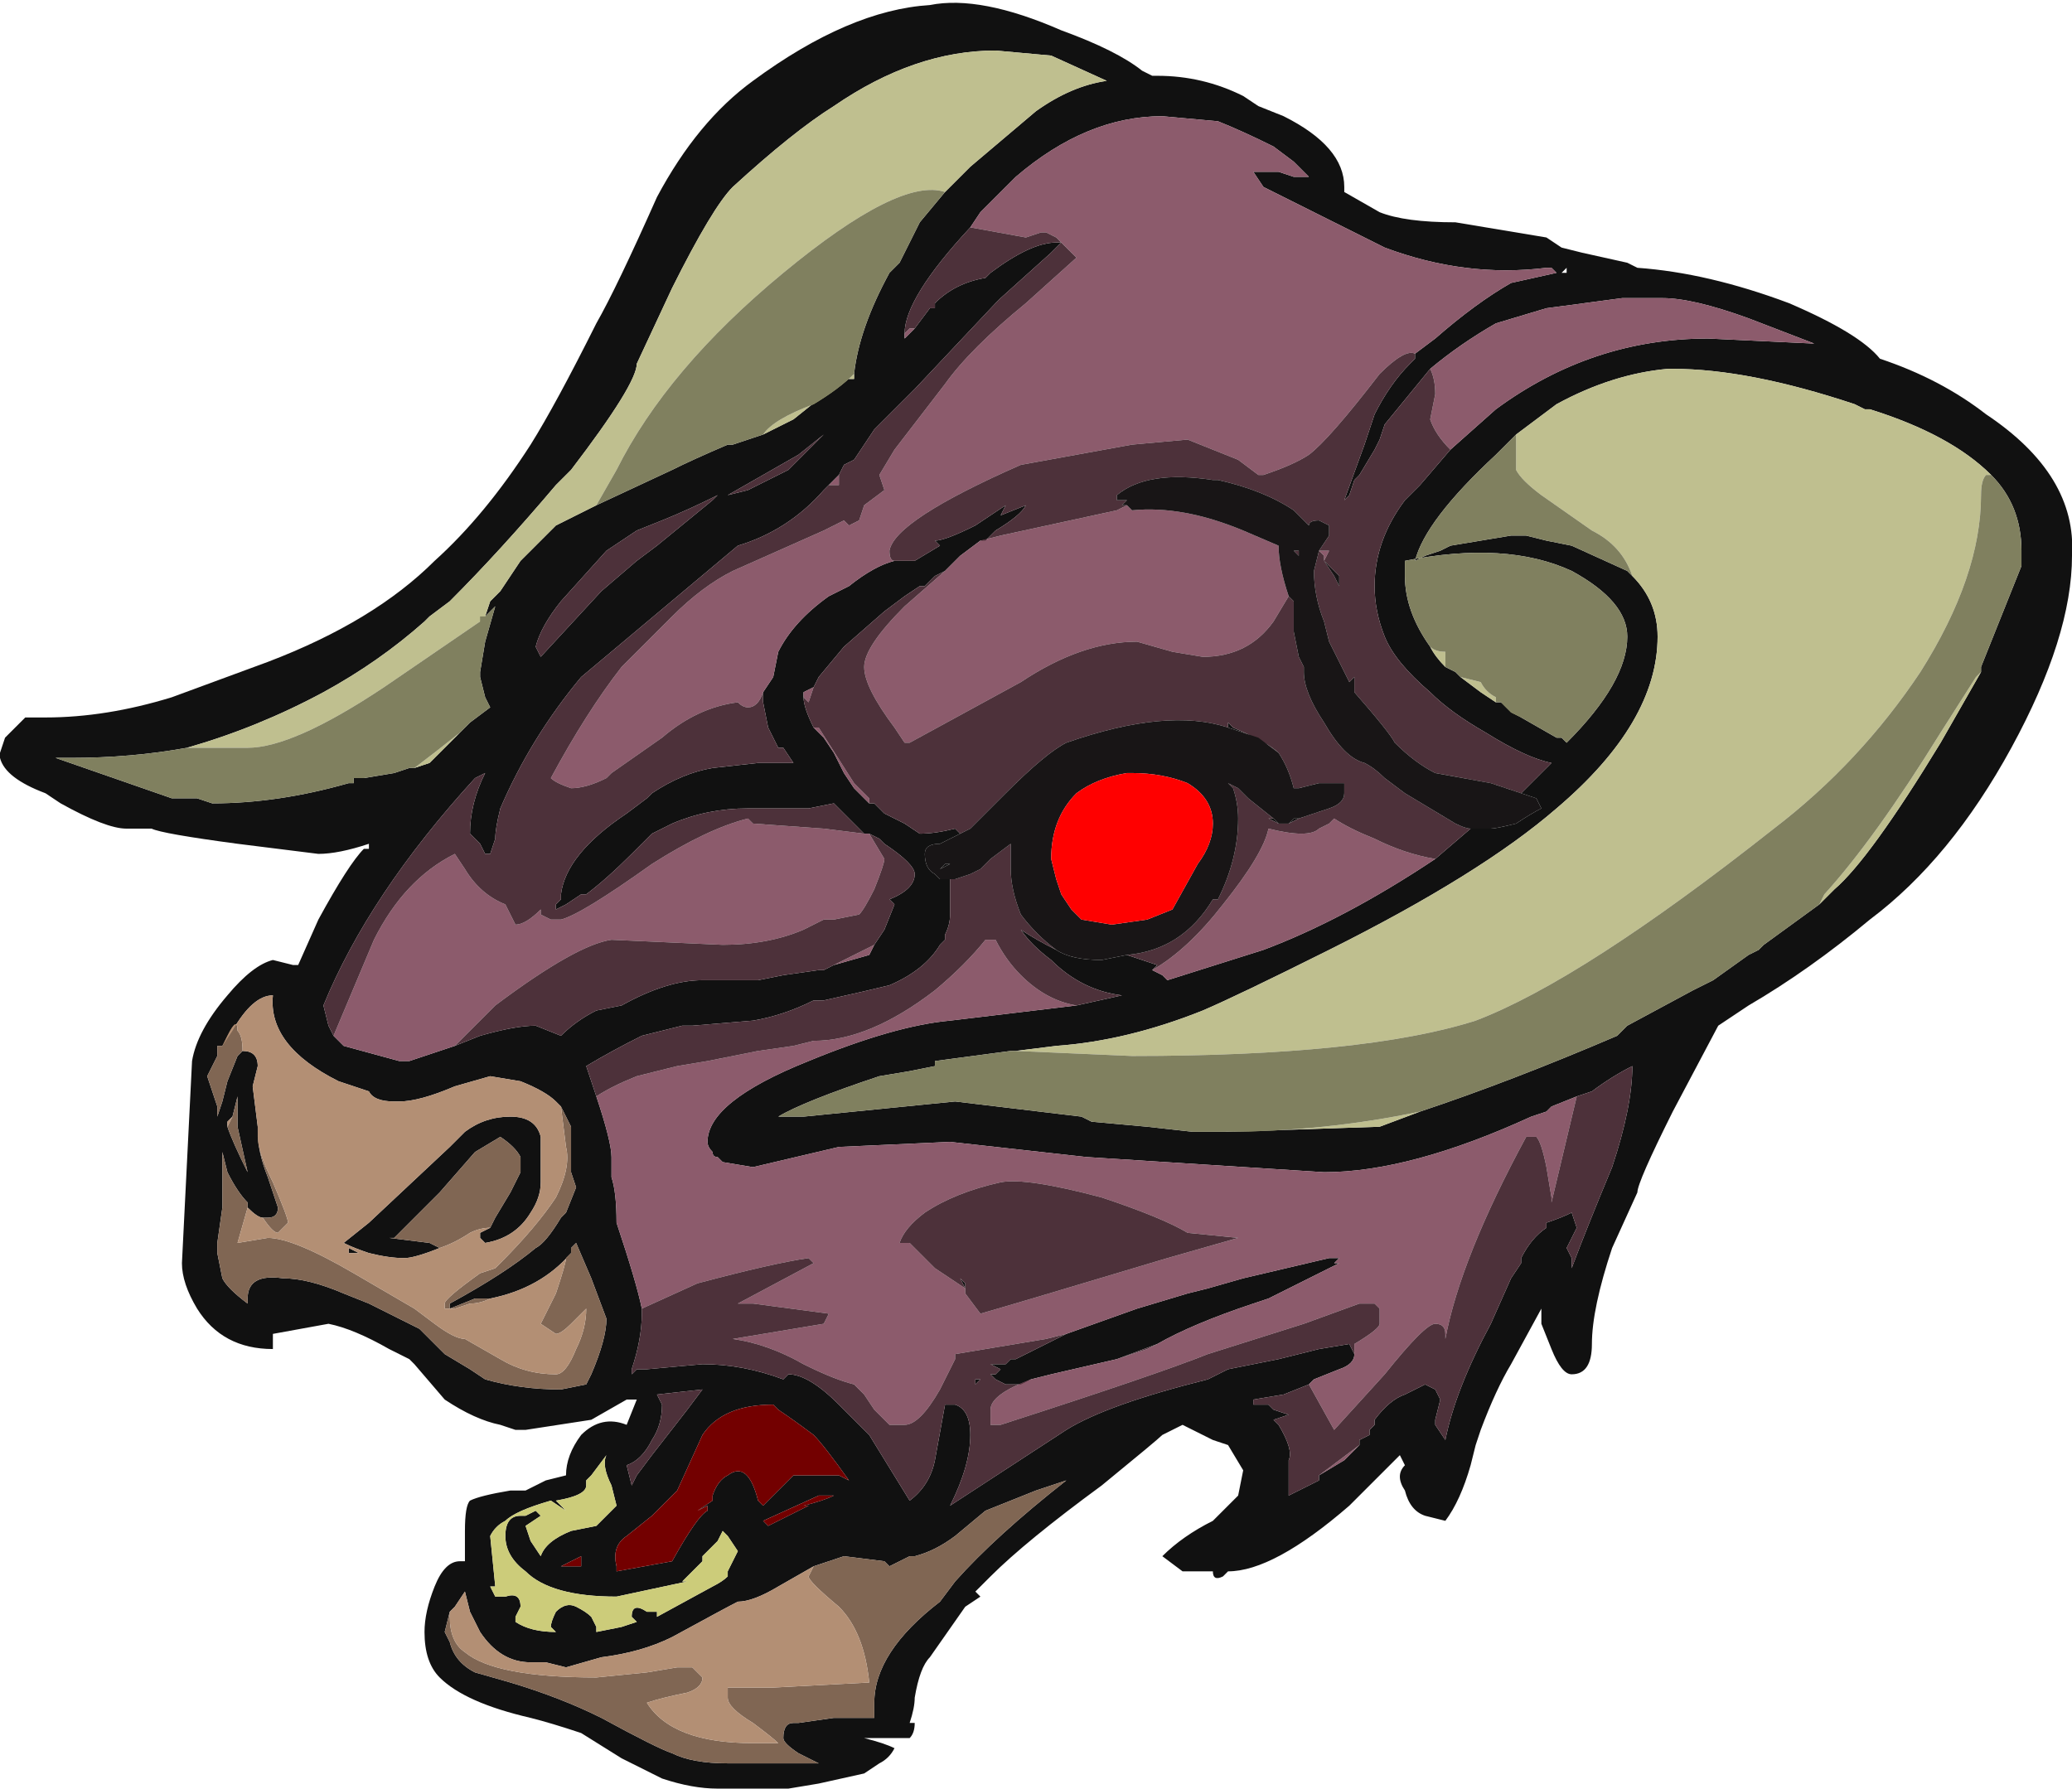 <?xml version="1.0" encoding="UTF-8" standalone="no"?>
<svg xmlns:ffdec="https://www.free-decompiler.com/flash" xmlns:xlink="http://www.w3.org/1999/xlink" ffdec:objectType="shape" height="17.7px" width="20.5px" xmlns="http://www.w3.org/2000/svg">
  <g transform="matrix(1.0, 0.0, 0.0, 1.0, 11.0, 13.8)">
    <path d="M8.7 -9.1 Q8.3 -9.5 7.5 -9.75 L7.45 -9.75 7.35 -9.8 Q6.3 -10.15 5.55 -10.15 L5.5 -10.15 Q4.95 -10.1 4.4 -9.8 L4.0 -9.5 3.8 -9.3 Q3.1 -8.65 3.0 -8.25 L3.1 -8.3 3.25 -8.35 3.35 -8.4 3.95 -8.5 4.1 -8.5 4.3 -8.45 4.55 -8.4 5.1 -8.15 5.15 -8.1 Q5.4 -7.85 5.4 -7.5 5.4 -6.65 4.4 -5.8 3.65 -5.15 2.15 -4.4 1.25 -3.95 0.9 -3.8 0.15 -3.5 -0.55 -3.45 L-0.95 -3.4 -1.0 -3.4 -1.75 -3.3 -1.75 -3.25 -2.0 -3.2 -2.3 -3.15 Q-3.05 -2.9 -3.3 -2.75 L-3.05 -2.75 -1.55 -2.9 -0.3 -2.75 -0.2 -2.7 0.35 -2.65 0.8 -2.6 1.15 -2.6 2.65 -2.65 3.05 -2.8 Q3.95 -3.1 5.0 -3.55 L5.1 -3.65 5.75 -4.0 5.95 -4.1 6.3 -4.35 6.4 -4.4 6.45 -4.45 7.0 -4.85 7.15 -5.0 Q7.5 -5.3 8.2 -6.45 L8.6 -7.15 8.6 -7.2 9.0 -8.2 9.0 -8.35 Q9.0 -8.8 8.7 -9.1 M8.65 -9.7 Q9.55 -9.1 9.5 -8.3 9.5 -7.5 8.9 -6.4 8.3 -5.3 7.5 -4.7 6.9 -4.2 6.3 -3.85 L6.0 -3.65 5.55 -2.8 Q5.2 -2.1 5.2 -2.0 L4.95 -1.45 Q4.75 -0.85 4.75 -0.5 4.75 -0.2 4.55 -0.2 4.45 -0.2 4.35 -0.45 L4.25 -0.7 4.25 -0.85 3.95 -0.3 Q3.8 -0.05 3.65 0.35 L3.6 0.5 3.55 0.7 Q3.45 1.05 3.3 1.25 L3.1 1.2 Q2.95 1.15 2.9 0.95 2.8 0.8 2.9 0.7 L2.85 0.6 2.35 1.1 Q1.6 1.75 1.15 1.75 L1.1 1.8 Q1.0 1.85 1.0 1.75 L0.7 1.75 0.5 1.6 Q0.7 1.4 1.0 1.25 1.1 1.15 1.25 1.0 L1.3 0.75 1.15 0.5 1.0 0.45 0.7 0.3 0.5 0.4 Q0.45 0.45 -0.1 0.9 -0.85 1.45 -1.2 1.8 L-1.35 1.95 -1.3 2.0 -1.45 2.1 -1.8 2.6 Q-1.9 2.7 -1.95 3.0 -1.95 3.1 -2.0 3.25 L-1.95 3.25 Q-1.95 3.35 -2.0 3.4 L-2.45 3.4 Q-2.25 3.45 -2.15 3.5 -2.2 3.6 -2.3 3.65 L-2.45 3.75 -2.9 3.85 -3.2 3.9 -3.9 3.9 Q-4.15 3.9 -4.45 3.8 L-4.85 3.6 -5.25 3.35 Q-5.55 3.25 -5.75 3.2 -6.4 3.05 -6.65 2.8 -6.8 2.65 -6.8 2.35 -6.8 2.15 -6.7 1.9 -6.6 1.65 -6.45 1.65 L-6.4 1.65 -6.4 1.35 Q-6.4 1.1 -6.35 1.05 -6.25 1.0 -5.95 0.95 L-5.8 0.95 Q-5.7 0.9 -5.6 0.85 L-5.4 0.8 Q-5.4 0.6 -5.25 0.4 -5.05 0.2 -4.8 0.3 L-4.7 0.05 -4.8 0.05 -5.15 0.25 -5.8 0.35 -5.9 0.35 -6.05 0.3 Q-6.3 0.25 -6.6 0.05 L-6.9 -0.3 -6.95 -0.35 -7.15 -0.45 Q-7.5 -0.65 -7.75 -0.7 L-8.3 -0.6 -8.3 -0.45 Q-8.8 -0.45 -9.05 -0.85 -9.2 -1.1 -9.2 -1.3 L-9.1 -3.3 Q-9.05 -3.6 -8.75 -3.95 -8.5 -4.25 -8.3 -4.3 L-8.1 -4.25 -8.05 -4.25 -7.85 -4.7 Q-7.55 -5.25 -7.4 -5.4 L-7.35 -5.4 -7.35 -5.45 Q-7.65 -5.35 -7.85 -5.35 L-8.65 -5.45 Q-9.4 -5.55 -9.5 -5.6 L-9.75 -5.6 Q-9.95 -5.6 -10.4 -5.85 L-10.55 -5.95 Q-10.95 -6.1 -11.0 -6.3 L-11.0 -6.35 -10.95 -6.5 -10.75 -6.7 -10.55 -6.7 Q-9.95 -6.7 -9.3 -6.9 L-8.35 -7.25 Q-7.3 -7.65 -6.7 -8.25 -6.2 -8.7 -5.75 -9.4 -5.5 -9.8 -5.1 -10.6 -4.9 -10.95 -4.5 -11.85 -4.1 -12.6 -3.55 -13.0 -2.6 -13.7 -1.8 -13.75 -1.3 -13.85 -0.5 -13.5 0.05 -13.3 0.3 -13.1 L0.4 -13.05 0.45 -13.05 Q0.9 -13.05 1.3 -12.85 L1.45 -12.75 1.7 -12.65 Q2.3 -12.35 2.3 -11.95 L2.3 -11.9 2.65 -11.7 Q2.9 -11.6 3.4 -11.6 L4.3 -11.45 4.45 -11.35 4.65 -11.3 5.1 -11.2 5.2 -11.15 Q5.9 -11.1 6.7 -10.8 7.4 -10.5 7.6 -10.25 8.2 -10.05 8.65 -9.7 M3.35 -9.35 L3.8 -9.75 Q4.75 -10.45 5.9 -10.45 L6.95 -10.4 6.3 -10.65 Q5.75 -10.85 5.45 -10.85 L5.15 -10.85 Q5.2 -10.85 5.1 -10.85 L5.05 -10.85 4.3 -10.75 3.8 -10.6 Q3.45 -10.4 3.15 -10.15 L2.7 -9.6 2.65 -9.45 2.6 -9.35 2.45 -9.1 2.4 -9.05 2.35 -8.9 2.3 -8.85 2.5 -9.4 2.6 -9.7 Q2.75 -10.0 2.95 -10.2 L3.0 -10.25 3.0 -10.3 3.2 -10.45 Q3.6 -10.8 3.95 -11.0 L4.4 -11.1 4.35 -11.15 4.3 -11.15 Q3.5 -11.05 2.7 -11.35 L1.5 -11.95 1.4 -12.1 1.65 -12.1 1.8 -12.05 1.95 -12.05 1.8 -12.2 1.6 -12.35 Q1.3 -12.5 1.05 -12.6 L0.5 -12.65 Q-0.25 -12.65 -0.95 -12.05 L-1.3 -11.7 -1.4 -11.55 Q-2.05 -10.85 -2.05 -10.5 L-2.05 -10.45 -1.95 -10.55 -1.8 -10.75 -1.75 -10.75 -1.75 -10.8 Q-1.55 -11.0 -1.25 -11.05 L-1.2 -11.1 Q-0.8 -11.4 -0.55 -11.4 L-0.5 -11.4 -0.6 -11.3 -1.1 -10.85 -1.15 -10.8 -1.95 -9.95 -2.35 -9.55 -2.55 -9.25 -2.65 -9.2 -2.7 -9.1 -2.8 -9.0 -2.85 -8.95 Q-3.2 -8.55 -3.7 -8.4 L-5.25 -7.1 Q-5.75 -6.5 -6.05 -5.8 -6.1 -5.6 -6.1 -5.5 L-6.15 -5.35 -6.2 -5.35 -6.25 -5.45 -6.35 -5.55 Q-6.35 -5.85 -6.2 -6.15 L-6.3 -6.1 Q-7.35 -4.95 -7.8 -3.85 L-7.75 -3.65 -7.7 -3.55 -7.6 -3.45 -7.05 -3.3 -6.95 -3.3 -6.5 -3.45 -6.25 -3.55 Q-5.9 -3.65 -5.7 -3.65 L-5.45 -3.55 Q-5.3 -3.7 -5.1 -3.8 L-4.85 -3.85 Q-4.4 -4.1 -4.05 -4.1 L-3.5 -4.1 -3.25 -4.15 -2.9 -4.2 -2.85 -4.2 -2.75 -4.25 -2.4 -4.35 -2.35 -4.45 -2.25 -4.6 -2.15 -4.85 -2.2 -4.9 Q-1.95 -5.0 -1.95 -5.15 -1.95 -5.25 -2.25 -5.45 L-2.3 -5.5 -2.4 -5.55 -2.45 -5.55 Q-2.6 -5.7 -2.7 -5.8 L-2.75 -5.85 -3.0 -5.8 -3.6 -5.8 Q-4.0 -5.8 -4.35 -5.65 L-4.55 -5.55 -4.75 -5.35 Q-5.0 -5.1 -5.2 -4.95 L-5.25 -4.95 -5.4 -4.85 -5.5 -4.8 -5.5 -4.85 -5.45 -4.9 -5.45 -4.95 Q-5.4 -5.35 -4.8 -5.75 L-4.6 -5.9 -4.55 -5.95 Q-4.25 -6.15 -3.95 -6.2 L-3.5 -6.25 -3.15 -6.25 -3.25 -6.4 -3.3 -6.4 -3.4 -6.6 -3.45 -6.85 -3.45 -6.95 -3.35 -7.1 -3.3 -7.35 Q-3.15 -7.65 -2.8 -7.9 L-2.6 -8.0 Q-2.35 -8.2 -2.15 -8.25 L-1.95 -8.25 -1.7 -8.4 -1.75 -8.45 Q-1.65 -8.45 -1.35 -8.6 L-1.05 -8.8 -1.1 -8.7 -0.85 -8.8 Q-0.9 -8.7 -1.15 -8.55 L-1.25 -8.45 -1.3 -8.45 -1.5 -8.3 -1.65 -8.15 -1.75 -8.1 -1.85 -8.0 -1.9 -8.0 -2.05 -7.9 -2.25 -7.75 -2.65 -7.4 -2.9 -7.1 -2.95 -7.0 -3.05 -6.95 -3.05 -6.9 Q-3.05 -6.8 -2.95 -6.6 L-2.85 -6.5 -2.75 -6.35 Q-2.7 -6.25 -2.65 -6.15 L-2.55 -6.0 -2.4 -5.85 -2.35 -5.85 -2.25 -5.75 -2.05 -5.65 -1.9 -5.55 Q-1.75 -5.55 -1.55 -5.6 L-1.5 -5.55 -1.7 -5.45 Q-1.85 -5.45 -1.85 -5.35 -1.85 -5.2 -1.75 -5.15 L-1.7 -5.1 -1.6 -5.1 -1.6 -5.05 Q-1.6 -4.9 -1.6 -4.75 -1.6 -4.65 -1.65 -4.55 L-1.65 -4.5 -1.7 -4.45 Q-1.85 -4.2 -2.2 -4.05 -2.4 -4.0 -2.85 -3.9 L-2.95 -3.9 Q-3.25 -3.75 -3.55 -3.7 L-4.15 -3.65 -4.25 -3.65 -4.65 -3.55 Q-4.95 -3.4 -5.2 -3.25 L-5.1 -2.95 Q-4.95 -2.5 -4.95 -2.35 L-4.95 -2.15 Q-4.9 -2.0 -4.9 -1.7 -4.7 -1.1 -4.65 -0.85 L-4.65 -0.8 Q-4.65 -0.55 -4.75 -0.25 L-4.75 -0.2 -4.7 -0.25 -4.6 -0.25 -4.05 -0.3 Q-3.65 -0.3 -3.25 -0.15 L-3.2 -0.2 Q-3.0 -0.2 -2.7 0.1 L-2.4 0.4 -2.0 1.05 Q-1.8 0.9 -1.75 0.65 L-1.65 0.1 -1.55 0.1 Q-1.4 0.15 -1.4 0.4 -1.4 0.7 -1.6 1.1 L-0.45 0.35 Q-0.05 0.1 0.95 -0.15 L1.15 -0.25 1.65 -0.35 2.05 -0.45 2.35 -0.5 2.4 -0.4 Q2.4 -0.3 2.25 -0.25 L2.0 -0.15 1.95 -0.1 1.7 0.0 1.4 0.05 1.4 0.1 1.55 0.1 1.6 0.15 1.75 0.2 1.6 0.25 1.65 0.3 Q1.8 0.55 1.75 0.65 L1.75 1.0 2.05 0.85 2.05 0.8 2.3 0.65 2.45 0.5 2.45 0.45 2.55 0.4 2.55 0.35 2.6 0.3 2.6 0.25 Q2.75 0.05 2.9 0.0 L3.1 -0.1 3.2 -0.05 3.25 0.05 3.2 0.25 3.2 0.3 3.3 0.45 Q3.4 -0.05 3.75 -0.7 L3.95 -1.15 4.05 -1.3 4.05 -1.35 Q4.15 -1.55 4.3 -1.65 L4.3 -1.7 Q4.45 -1.75 4.55 -1.8 L4.6 -1.65 4.5 -1.45 4.55 -1.35 4.55 -1.25 Q4.7 -1.65 4.95 -2.25 5.15 -2.85 5.15 -3.25 4.95 -3.15 4.75 -3.0 L4.6 -2.95 4.35 -2.85 4.3 -2.8 4.15 -2.75 Q2.95 -2.2 2.1 -2.2 L-0.25 -2.35 -1.6 -2.5 -2.7 -2.45 -3.55 -2.25 -3.85 -2.3 -3.9 -2.35 Q-3.95 -2.35 -3.95 -2.4 -4.0 -2.45 -4.0 -2.5 -4.0 -2.9 -3.0 -3.3 -2.15 -3.65 -1.6 -3.7 L-0.35 -3.85 0.1 -3.95 Q-0.3 -4.0 -0.6 -4.3 -0.8 -4.45 -0.9 -4.6 -0.75 -4.5 -0.55 -4.4 -0.4 -4.3 -0.1 -4.3 L0.15 -4.35 0.45 -4.25 0.4 -4.2 0.5 -4.15 0.55 -4.1 1.5 -4.4 Q2.3 -4.7 3.2 -5.3 L3.55 -5.6 3.75 -5.6 Q3.8 -5.6 4.0 -5.65 4.15 -5.75 4.25 -5.8 L4.2 -5.9 4.05 -5.95 4.35 -6.25 Q4.1 -6.3 3.7 -6.55 3.35 -6.75 3.15 -6.95 2.8 -7.25 2.7 -7.5 2.6 -7.75 2.6 -8.0 2.6 -8.45 2.9 -8.85 L3.05 -9.0 3.35 -9.35 M4.5 -11.15 L4.45 -11.1 4.5 -11.1 4.5 -11.15 M2.95 -8.25 L2.95 -8.25 M4.05 -6.7 L4.4 -6.5 4.45 -6.5 4.5 -6.45 Q5.1 -7.05 5.1 -7.5 5.1 -7.85 4.55 -8.15 3.9 -8.45 2.9 -8.25 L2.9 -8.1 Q2.9 -7.75 3.15 -7.4 3.2 -7.3 3.3 -7.2 L3.4 -7.15 3.45 -7.1 3.65 -6.95 3.8 -6.85 3.85 -6.85 4.05 -6.7 M1.65 -6.35 L1.45 -6.5 1.15 -6.6 1.15 -6.65 1.2 -6.6 Q1.55 -6.45 1.65 -6.35 M1.85 -5.7 L1.75 -5.65 1.8 -5.7 1.85 -5.7 M1.65 -5.65 L1.55 -5.7 1.6 -5.7 1.65 -5.65 M-1.45 -1.0 L-1.45 -1.05 -1.5 -1.15 -1.45 -1.1 -1.45 -1.0 M-0.45 -0.6 L0.25 -0.85 0.75 -1.0 0.95 -1.05 1.3 -1.15 2.15 -1.35 2.25 -1.35 2.2 -1.3 2.25 -1.3 1.55 -0.95 1.4 -0.9 Q0.8 -0.7 0.45 -0.5 L0.05 -0.35 -0.6 -0.2 -0.8 -0.15 -0.9 -0.1 -1.05 -0.1 -1.15 -0.15 -1.2 -0.2 -1.15 -0.2 -1.1 -0.25 -1.2 -0.3 -1.05 -0.3 -1.0 -0.35 -0.95 -0.35 -0.45 -0.6 M-1.65 -11.9 L-1.4 -12.15 -0.75 -12.7 Q-0.4 -12.95 -0.05 -13.0 L-0.6 -13.25 -1.15 -13.3 Q-1.95 -13.3 -2.75 -12.75 -3.15 -12.5 -3.75 -11.95 -3.95 -11.75 -4.35 -10.95 L-4.7 -10.2 Q-4.7 -10.0 -5.35 -9.15 L-5.5 -9.0 Q-6.05 -8.35 -6.55 -7.85 L-6.75 -7.7 -6.8 -7.65 Q-7.25 -7.25 -7.8 -6.95 -8.45 -6.6 -9.15 -6.4 -9.7 -6.3 -10.3 -6.3 L-10.45 -6.3 -9.3 -5.9 -9.05 -5.9 -8.9 -5.85 Q-8.25 -5.85 -7.55 -6.05 L-7.5 -6.05 -7.5 -6.1 -7.4 -6.1 -7.1 -6.15 -6.95 -6.2 -6.9 -6.2 -6.75 -6.25 -6.45 -6.55 -6.35 -6.65 -6.15 -6.8 -6.2 -6.9 -6.25 -7.1 -6.25 -7.15 -6.2 -7.45 -6.1 -7.8 -6.15 -7.75 -6.25 -7.65 -6.25 -7.7 -6.2 -7.7 -6.15 -7.85 -6.05 -7.95 -5.85 -8.25 -5.5 -8.6 -5.1 -8.8 -4.35 -9.15 Q-4.15 -9.25 -3.8 -9.4 L-3.75 -9.4 -3.45 -9.5 -3.15 -9.65 -2.65 -10.05 -2.55 -10.05 -2.55 -10.1 Q-2.5 -10.55 -2.2 -11.1 L-2.1 -11.2 -1.9 -11.6 -1.65 -11.9 M-3.2 -9.15 L-2.85 -9.5 -3.1 -9.3 Q-3.45 -9.1 -3.8 -8.9 L-3.6 -8.95 -3.2 -9.15 M-4.7 -8.25 L-4.5 -8.4 -3.95 -8.85 -3.9 -8.9 Q-4.2 -8.75 -4.45 -8.65 L-4.7 -8.55 -5.0 -8.35 -5.45 -7.85 Q-5.65 -7.6 -5.7 -7.4 L-5.65 -7.3 -5.05 -7.95 -4.7 -8.25 M-8.8 -3.45 L-8.85 -3.45 -8.85 -3.35 -8.95 -3.15 -8.85 -2.85 -8.85 -2.75 -8.8 -2.9 -8.75 -3.1 -8.65 -3.35 -8.6 -3.4 Q-8.45 -3.4 -8.45 -3.25 L-8.5 -3.05 -8.45 -2.65 -8.45 -2.6 Q-8.45 -2.4 -8.35 -2.15 L-8.25 -1.85 Q-8.25 -1.75 -8.35 -1.75 L-8.4 -1.75 Q-8.45 -1.75 -8.55 -1.85 L-8.55 -1.9 Q-8.65 -2.0 -8.75 -2.2 L-8.8 -2.4 -8.8 -1.85 -8.85 -1.5 -8.85 -1.4 -8.8 -1.15 Q-8.75 -1.05 -8.55 -0.9 L-8.55 -0.95 Q-8.55 -1.2 -8.2 -1.15 -7.95 -1.15 -7.6 -1.0 L-7.35 -0.9 -6.85 -0.65 -6.6 -0.4 -6.35 -0.25 -6.2 -0.15 Q-5.85 -0.05 -5.45 -0.05 L-5.2 -0.1 -5.15 -0.2 Q-5.0 -0.55 -5.0 -0.75 L-5.15 -1.15 -5.3 -1.5 -5.35 -1.45 -5.35 -1.4 Q-5.65 -1.05 -6.15 -0.95 L-6.3 -0.95 -6.55 -0.85 -6.55 -0.9 Q-6.0 -1.2 -5.7 -1.45 -5.6 -1.5 -5.45 -1.75 L-5.4 -1.8 -5.3 -2.05 -5.35 -2.2 -5.35 -2.65 -5.45 -2.85 -5.5 -2.9 Q-5.6 -3.0 -5.85 -3.1 L-6.15 -3.15 -6.5 -3.05 Q-6.85 -2.9 -7.05 -2.9 L-7.1 -2.9 Q-7.3 -2.9 -7.35 -3.0 L-7.65 -3.1 Q-8.35 -3.45 -8.3 -3.95 -8.5 -3.95 -8.7 -3.6 L-8.8 -3.45 M-8.75 -2.65 Q-8.7 -2.5 -8.55 -2.2 L-8.65 -2.65 -8.65 -2.95 -8.7 -2.75 -8.75 -2.7 -8.75 -2.65 M-6.65 -1.45 Q-6.9 -1.35 -7.0 -1.35 -7.15 -1.35 -7.35 -1.4 -7.5 -1.45 -7.6 -1.5 L-7.35 -1.7 -6.55 -2.45 -6.4 -2.6 Q-6.2 -2.75 -5.95 -2.75 -5.7 -2.75 -5.65 -2.55 -5.65 -2.45 -5.65 -2.25 L-5.65 -2.1 Q-5.65 -1.95 -5.75 -1.8 -5.9 -1.55 -6.2 -1.5 L-6.25 -1.55 -6.25 -1.6 -6.15 -1.65 -6.1 -1.75 -5.95 -2.0 -5.85 -2.2 -5.85 -2.35 Q-5.9 -2.45 -6.05 -2.55 L-6.3 -2.4 -6.65 -2.0 Q-6.85 -1.8 -7.0 -1.65 L-7.1 -1.55 -7.15 -1.55 -6.75 -1.5 -6.65 -1.45 M-7.55 -1.45 L-7.45 -1.4 -7.55 -1.4 -7.55 -1.45 M-8.35 -0.8 L-8.35 -0.8 M-1.55 -5.25 L-1.6 -5.25 -1.7 -5.2 -1.65 -5.25 -1.55 -5.25 M-4.5 0.0 L-4.45 0.1 Q-4.45 0.3 -4.55 0.45 -4.65 0.65 -4.8 0.7 L-4.75 0.9 -4.7 0.8 -4.55 0.6 -4.2 0.15 -4.05 -0.05 -4.5 0.0 M-1.35 -0.1 L-1.35 -0.15 -1.3 -0.15 -1.35 -0.1 M-6.55 2.15 L-6.6 2.35 -6.55 2.45 Q-6.5 2.65 -6.3 2.75 L-5.95 2.85 Q-5.45 3.0 -5.05 3.2 -4.5 3.5 -4.35 3.55 -4.15 3.65 -3.8 3.65 L-2.9 3.65 -3.1 3.55 Q-3.25 3.45 -3.25 3.4 -3.25 3.25 -3.15 3.25 L-3.1 3.25 -2.75 3.2 -2.35 3.2 -2.35 3.05 Q-2.35 2.55 -1.7 2.05 L-1.55 1.85 Q-1.15 1.4 -0.45 0.85 L-0.75 0.95 -1.25 1.15 -1.55 1.4 Q-1.75 1.55 -1.95 1.6 L-2.0 1.6 -2.2 1.7 -2.25 1.65 -2.65 1.6 -2.95 1.7 -3.3 1.9 Q-3.55 2.05 -3.7 2.05 -3.8 2.1 -4.35 2.4 -4.65 2.55 -5.05 2.6 L-5.4 2.7 -5.6 2.65 -5.75 2.65 Q-6.05 2.65 -6.25 2.35 L-6.35 2.15 -6.4 1.95 -6.5 2.1 -6.55 2.15 M-2.6 0.85 Q-2.85 0.5 -2.95 0.4 -3.15 0.25 -3.3 0.15 L-3.35 0.1 Q-3.85 0.1 -4.05 0.4 L-4.3 0.95 -4.55 1.2 -4.8 1.4 Q-4.95 1.5 -4.9 1.7 L-4.9 1.75 -4.35 1.65 Q-4.1 1.2 -4.0 1.15 L-4.0 1.1 -4.1 1.15 -3.95 1.05 -3.95 1.0 Q-3.9 0.85 -3.8 0.8 -3.6 0.65 -3.5 1.05 L-3.45 1.1 -3.15 0.8 -2.7 0.8 -2.6 0.85 M-2.75 1.0 L-2.9 1.0 -3.45 1.25 -3.4 1.3 -3.0 1.1 -3.05 1.1 Q-2.85 1.05 -2.75 1.0 L-2.75 1.0 M-4.05 1.65 L-4.25 1.85 -4.2 1.85 -4.9 2.0 Q-5.55 2.0 -5.8 1.75 -6.0 1.6 -6.0 1.4 -6.0 1.2 -5.85 1.2 L-5.8 1.2 -5.7 1.15 -5.65 1.2 -5.8 1.3 -5.75 1.45 -5.65 1.6 Q-5.6 1.45 -5.35 1.35 L-5.1 1.3 -4.9 1.1 -4.95 0.9 Q-5.05 0.7 -5.0 0.6 L-5.15 0.8 -5.2 0.85 -5.2 0.9 Q-5.2 1.0 -5.5 1.05 L-5.4 1.15 -5.55 1.05 Q-5.9 1.15 -6.0 1.25 -6.1 1.3 -6.15 1.4 L-6.1 1.9 -6.15 1.9 -6.1 2.0 -6.0 2.0 Q-5.85 1.95 -5.85 2.1 L-5.9 2.2 -5.9 2.25 Q-5.75 2.35 -5.5 2.35 L-5.55 2.3 Q-5.55 2.25 -5.5 2.15 -5.4 2.05 -5.3 2.1 -5.2 2.15 -5.15 2.2 L-5.1 2.3 -5.1 2.35 -4.85 2.3 -4.7 2.25 -4.75 2.2 Q-4.75 2.05 -4.6 2.15 L-4.5 2.15 -4.5 2.2 -3.95 1.9 Q-3.85 1.85 -3.8 1.8 L-3.8 1.75 -3.7 1.55 -3.8 1.4 -3.85 1.35 -3.9 1.45 -4.05 1.6 -4.05 1.65 M-5.25 1.7 L-5.25 1.6 -5.45 1.7 -5.25 1.7" fill="#111111" fill-rule="evenodd" stroke="none"/>
    <path d="M8.7 -9.1 L8.65 -9.1 Q8.6 -9.05 8.6 -8.9 8.6 -8.1 8.0 -7.15 7.4 -6.25 6.55 -5.6 4.65 -4.1 3.6 -3.7 2.5 -3.35 0.2 -3.35 L-0.95 -3.4 -0.55 -3.45 Q0.15 -3.5 0.9 -3.8 1.25 -3.95 2.15 -4.4 3.65 -5.15 4.4 -5.8 5.4 -6.65 5.4 -7.5 5.4 -7.85 5.15 -8.1 5.05 -8.4 4.75 -8.55 L4.25 -8.9 Q4.05 -9.05 4.0 -9.15 4.0 -9.2 4.0 -9.35 L4.0 -9.5 4.4 -9.8 Q4.95 -10.1 5.5 -10.15 L5.55 -10.15 Q6.3 -10.15 7.35 -9.8 L7.45 -9.75 7.5 -9.75 Q8.3 -9.5 8.7 -9.1 M0.8 -2.6 L1.1 -2.6 Q2.1 -2.6 3.05 -2.8 L2.65 -2.65 1.15 -2.6 0.8 -2.6 M7.0 -4.85 L7.05 -4.95 Q7.55 -5.5 8.2 -6.55 L8.55 -7.1 8.6 -7.15 8.2 -6.45 Q7.5 -5.3 7.15 -5.0 L7.0 -4.85 M3.25 -8.35 L3.25 -8.35 M3.15 -7.4 Q3.2 -7.35 3.3 -7.35 L3.3 -7.2 Q3.2 -7.3 3.15 -7.4 M3.45 -7.1 L3.65 -7.05 Q3.7 -6.95 3.8 -6.9 L3.8 -6.85 3.65 -6.95 3.45 -7.1 M3.85 -6.85 L3.95 -6.75 4.05 -6.7 3.85 -6.85 M-9.15 -6.4 Q-8.45 -6.6 -7.8 -6.95 -7.25 -7.25 -6.8 -7.65 L-6.75 -7.7 -6.55 -7.85 Q-6.05 -8.35 -5.5 -9.0 L-5.35 -9.15 Q-4.7 -10.0 -4.7 -10.2 L-4.35 -10.95 Q-3.95 -11.75 -3.75 -11.95 -3.15 -12.5 -2.75 -12.75 -1.95 -13.3 -1.15 -13.3 L-0.6 -13.25 -0.05 -13.0 Q-0.4 -12.95 -0.75 -12.7 L-1.4 -12.15 -1.65 -11.9 Q-2.1 -12.05 -3.25 -11.1 -4.4 -10.15 -4.9 -9.15 L-5.1 -8.8 -5.5 -8.6 -5.85 -8.25 -6.05 -7.95 -6.15 -7.85 -6.2 -7.7 -6.25 -7.65 -7.2 -7.0 Q-8.1 -6.4 -8.55 -6.4 L-9.15 -6.4 M-2.55 -10.1 L-2.55 -10.05 -2.65 -10.05 -3.15 -9.65 -3.45 -9.5 Q-3.35 -9.65 -2.95 -9.8 -2.7 -9.95 -2.55 -10.1 M-6.15 -7.75 L-6.1 -7.8 -6.15 -7.75 M-6.15 -6.8 L-6.35 -6.65 -6.15 -6.8 M-6.45 -6.55 L-6.75 -6.25 -6.9 -6.2 Q-6.7 -6.35 -6.45 -6.55" fill="#bfbf8f" fill-rule="evenodd" stroke="none"/>
    <path d="M-0.95 -3.4 L0.2 -3.35 Q2.5 -3.35 3.6 -3.7 4.65 -4.1 6.55 -5.6 7.4 -6.25 8.0 -7.15 8.6 -8.1 8.6 -8.9 8.6 -9.05 8.65 -9.1 L8.7 -9.1 Q9.0 -8.8 9.0 -8.35 L9.0 -8.2 8.6 -7.2 8.6 -7.15 8.55 -7.1 8.2 -6.55 Q7.55 -5.5 7.05 -4.95 L7.0 -4.85 6.45 -4.45 6.4 -4.4 6.3 -4.35 5.95 -4.1 5.75 -4.0 5.1 -3.65 5.0 -3.55 Q3.95 -3.1 3.05 -2.8 2.1 -2.6 1.1 -2.6 L0.8 -2.6 0.35 -2.65 -0.2 -2.7 -0.3 -2.75 -1.55 -2.9 -3.05 -2.75 -3.3 -2.75 Q-3.05 -2.9 -2.3 -3.15 L-2.0 -3.2 -1.75 -3.25 -1.75 -3.3 -1.0 -3.4 -0.95 -3.4 M4.0 -9.5 L4.0 -9.35 Q4.0 -9.2 4.0 -9.15 4.05 -9.05 4.25 -8.9 L4.75 -8.55 Q5.05 -8.4 5.15 -8.1 L5.1 -8.15 4.55 -8.4 4.3 -8.45 4.1 -8.5 3.95 -8.5 3.35 -8.4 3.25 -8.35 3.1 -8.3 3.0 -8.25 Q3.1 -8.65 3.8 -9.3 L4.0 -9.5 M3.25 -8.35 L3.25 -8.35 M3.15 -7.4 Q2.9 -7.75 2.9 -8.1 L2.9 -8.25 Q3.9 -8.45 4.55 -8.15 5.1 -7.85 5.1 -7.5 5.1 -7.05 4.5 -6.45 L4.45 -6.5 4.4 -6.5 4.05 -6.7 3.95 -6.75 3.85 -6.85 3.8 -6.85 3.8 -6.9 Q3.7 -6.95 3.65 -7.05 L3.45 -7.1 3.4 -7.15 3.3 -7.2 3.3 -7.35 Q3.2 -7.35 3.15 -7.4 M-9.15 -6.4 L-8.55 -6.4 Q-8.1 -6.4 -7.2 -7.0 L-6.25 -7.65 -6.2 -7.7 -6.25 -7.7 -6.25 -7.65 -6.15 -7.75 -6.1 -7.8 -6.2 -7.45 -6.25 -7.15 -6.25 -7.1 -6.2 -6.9 -6.15 -6.8 -6.35 -6.65 -6.45 -6.55 Q-6.7 -6.35 -6.9 -6.2 L-6.95 -6.2 -7.1 -6.15 -7.4 -6.1 -7.5 -6.1 -7.5 -6.05 -7.55 -6.05 Q-8.25 -5.85 -8.9 -5.85 L-9.05 -5.9 -9.3 -5.9 -10.45 -6.3 -10.3 -6.3 Q-9.7 -6.3 -9.15 -6.4 M-5.1 -8.8 L-4.9 -9.15 Q-4.4 -10.15 -3.25 -11.1 -2.1 -12.05 -1.65 -11.9 L-1.9 -11.6 -2.1 -11.2 -2.2 -11.1 Q-2.5 -10.55 -2.55 -10.1 -2.7 -9.95 -2.95 -9.8 -3.35 -9.65 -3.45 -9.5 L-3.75 -9.4 -3.8 -9.4 Q-4.15 -9.25 -4.35 -9.15 L-5.1 -8.8" fill="#80805f" fill-rule="evenodd" stroke="none"/>
    <path d="M3.15 -10.15 Q3.45 -10.4 3.8 -10.6 L4.3 -10.75 5.05 -10.85 5.1 -10.85 Q5.2 -10.85 5.15 -10.85 L5.45 -10.85 Q5.75 -10.85 6.3 -10.65 L6.95 -10.4 5.9 -10.45 Q4.75 -10.45 3.8 -9.75 L3.35 -9.35 Q3.2 -9.5 3.15 -9.65 L3.2 -9.9 Q3.2 -10.05 3.15 -10.15 M3.2 -5.3 Q2.3 -4.7 1.5 -4.4 L0.55 -4.1 0.5 -4.15 0.4 -4.2 Q0.75 -4.4 1.1 -4.85 1.5 -5.35 1.55 -5.6 1.95 -5.5 2.05 -5.6 L2.15 -5.65 2.2 -5.7 Q2.35 -5.6 2.6 -5.5 2.9 -5.35 3.2 -5.3 M-0.35 -3.85 L-1.6 -3.7 Q-2.15 -3.65 -3.0 -3.3 -4.0 -2.9 -4.0 -2.5 -4.0 -2.45 -3.95 -2.4 -3.95 -2.35 -3.9 -2.35 L-3.85 -2.3 -3.55 -2.25 -2.7 -2.45 -1.6 -2.5 -0.25 -2.35 2.1 -2.2 Q2.95 -2.2 4.15 -2.75 L4.3 -2.8 4.35 -2.85 4.6 -2.95 4.35 -1.9 4.35 -1.95 4.3 -2.25 Q4.25 -2.5 4.2 -2.55 L4.1 -2.55 Q3.45 -1.35 3.3 -0.55 L3.3 -0.6 Q3.3 -0.7 3.2 -0.7 3.1 -0.7 2.7 -0.2 L2.2 0.35 1.95 -0.1 2.0 -0.15 2.25 -0.25 Q2.4 -0.3 2.4 -0.4 L2.4 -0.5 Q2.65 -0.65 2.65 -0.7 L2.65 -0.85 2.6 -0.9 2.45 -0.9 1.9 -0.7 0.95 -0.4 Q0.45 -0.2 -1.1 0.3 L-1.2 0.3 -1.2 0.15 Q-1.2 0.0 -0.8 -0.15 L-0.6 -0.2 0.05 -0.35 0.35 -0.45 0.45 -0.5 Q0.8 -0.7 1.4 -0.9 L1.55 -0.95 2.25 -1.3 2.2 -1.3 2.25 -1.35 2.15 -1.35 1.3 -1.15 0.95 -1.05 0.75 -1.0 0.25 -0.85 -0.45 -0.6 -0.65 -0.55 -1.55 -0.4 -1.55 -0.35 Q-1.6 -0.25 -1.7 -0.05 -1.9 0.3 -2.05 0.3 L-2.2 0.3 -2.35 0.15 -2.45 0.0 -2.55 -0.1 Q-2.75 -0.15 -3.05 -0.3 -3.4 -0.5 -3.75 -0.55 L-2.85 -0.7 -2.8 -0.8 -3.55 -0.9 -3.7 -0.9 -2.95 -1.3 -3.0 -1.35 Q-3.35 -1.3 -4.1 -1.1 L-4.65 -0.85 Q-4.7 -1.1 -4.9 -1.7 -4.9 -2.0 -4.95 -2.15 L-4.95 -2.35 Q-4.95 -2.5 -5.1 -2.95 -4.95 -3.05 -4.7 -3.15 L-4.3 -3.25 -4.0 -3.3 -3.5 -3.4 -3.15 -3.45 -2.95 -3.5 Q-2.4 -3.5 -1.75 -4.0 -1.45 -4.25 -1.25 -4.5 L-1.15 -4.5 Q-1.05 -4.3 -0.9 -4.15 -0.65 -3.9 -0.35 -3.85 M2.45 0.5 L2.3 0.65 2.05 0.8 2.45 0.5 M-2.4 -5.85 L-2.55 -6.0 -2.65 -6.15 Q-2.7 -6.25 -2.75 -6.35 L-2.85 -6.5 -2.95 -6.6 -2.9 -6.6 -2.55 -6.05 -2.4 -5.9 -2.4 -5.85 M-3.05 -6.9 L-3.05 -6.95 -2.95 -7.0 -3.0 -6.85 -3.05 -6.9 M-1.65 -8.15 L-1.5 -8.3 -1.3 -8.45 -1.1 -8.5 0.05 -8.75 0.15 -8.8 0.2 -8.75 Q0.7 -8.8 1.3 -8.55 L1.65 -8.4 Q1.65 -8.2 1.75 -7.9 L1.6 -7.65 Q1.35 -7.3 0.9 -7.3 L0.6 -7.35 0.25 -7.45 Q-0.3 -7.45 -0.9 -7.05 L-2.0 -6.45 -2.05 -6.45 -2.15 -6.6 Q-2.45 -7.0 -2.45 -7.2 -2.45 -7.4 -2.05 -7.8 L-1.65 -8.15 M-2.15 -8.25 Q-2.35 -8.2 -2.6 -8.0 L-2.8 -7.9 Q-3.15 -7.65 -3.3 -7.35 L-3.35 -7.1 -3.45 -6.95 Q-3.5 -6.8 -3.6 -6.8 -3.65 -6.8 -3.7 -6.85 -4.1 -6.8 -4.45 -6.5 L-4.95 -6.15 -5.0 -6.1 Q-5.2 -6.0 -5.35 -6.0 -5.5 -6.05 -5.55 -6.1 -5.2 -6.75 -4.85 -7.2 L-4.35 -7.7 Q-4.05 -8.0 -3.75 -8.15 L-2.85 -8.55 Q-2.75 -8.6 -2.65 -8.65 L-2.6 -8.6 -2.5 -8.65 -2.45 -8.8 -2.25 -8.95 -2.3 -9.1 -2.15 -9.35 -1.65 -10.0 Q-1.4 -10.35 -0.85 -10.8 L-0.35 -11.25 -0.55 -11.45 -0.65 -11.5 -0.7 -11.5 -0.85 -11.45 -1.4 -11.55 -1.3 -11.7 -0.95 -12.05 Q-0.25 -12.65 0.5 -12.65 L1.05 -12.6 Q1.3 -12.5 1.6 -12.35 L1.8 -12.2 1.95 -12.05 1.8 -12.05 1.65 -12.1 1.4 -12.1 1.5 -11.95 2.7 -11.35 Q3.5 -11.05 4.3 -11.15 L4.35 -11.15 4.4 -11.1 3.95 -11.0 Q3.6 -10.8 3.2 -10.45 L3.0 -10.3 Q2.9 -10.35 2.65 -10.1 2.15 -9.45 1.95 -9.3 1.8 -9.2 1.5 -9.1 L1.45 -9.1 1.25 -9.25 0.75 -9.45 0.2 -9.4 -0.9 -9.2 Q-2.15 -8.65 -2.2 -8.35 -2.2 -8.25 -2.15 -8.25 M-2.45 -5.55 L-2.4 -5.55 -2.25 -5.3 Q-2.25 -5.25 -2.35 -5.0 -2.45 -4.8 -2.5 -4.75 L-2.75 -4.7 -2.85 -4.7 -3.05 -4.6 Q-3.4 -4.45 -3.85 -4.45 L-4.95 -4.5 Q-5.3 -4.45 -6.1 -3.85 L-6.5 -3.45 -6.95 -3.3 -7.05 -3.3 -7.6 -3.45 -7.7 -3.55 -7.3 -4.5 Q-7.0 -5.1 -6.5 -5.35 L-6.4 -5.2 Q-6.25 -4.95 -6.0 -4.85 L-5.9 -4.65 Q-5.8 -4.65 -5.65 -4.8 L-5.65 -4.75 -5.55 -4.7 -5.45 -4.7 Q-5.25 -4.75 -4.55 -5.25 -4.0 -5.6 -3.6 -5.7 L-3.55 -5.65 -2.85 -5.6 -2.45 -5.55 M-2.35 -4.45 L-2.4 -4.35 -2.75 -4.25 -2.35 -4.45 M-2.8 -9.0 L-2.7 -9.1 -2.7 -9.0 -2.8 -9.0 M-1.95 -10.55 L-2.05 -10.45 -2.05 -10.5 -2.0 -10.55 -1.95 -10.55 M2.05 -8.35 L2.15 -8.35 2.1 -8.25 2.1 -8.3 2.05 -8.35 M-1.45 -1.0 L-1.3 -0.8 Q-0.95 -0.9 0.55 -1.35 L1.25 -1.55 0.75 -1.6 Q0.5 -1.75 -0.1 -1.95 -0.85 -2.15 -1.1 -2.1 -1.55 -2.0 -1.85 -1.8 -2.05 -1.65 -2.1 -1.5 L-2.0 -1.5 -1.75 -1.25 -1.45 -1.05 -1.45 -1.0" fill="#8c5b6c" fill-rule="evenodd" stroke="none"/>
    <path d="M3.15 -10.15 Q3.2 -10.05 3.2 -9.9 L3.15 -9.65 Q3.2 -9.5 3.35 -9.35 L3.05 -9.0 2.9 -8.85 Q2.6 -8.45 2.6 -8.0 2.6 -7.75 2.7 -7.5 2.8 -7.25 3.15 -6.95 3.35 -6.75 3.7 -6.55 4.1 -6.3 4.35 -6.25 L4.05 -5.95 3.75 -6.05 3.2 -6.15 Q3.0 -6.25 2.8 -6.45 2.75 -6.55 2.4 -6.95 L2.4 -7.1 2.35 -7.05 Q2.25 -7.25 2.15 -7.45 L2.1 -7.65 Q2.0 -7.9 2.0 -8.15 L2.05 -8.35 2.15 -8.5 2.15 -8.6 2.05 -8.65 Q1.95 -8.65 1.95 -8.6 L1.8 -8.75 Q1.5 -8.95 1.05 -9.05 L1.0 -9.05 Q0.35 -9.15 0.05 -8.9 L0.05 -8.85 0.15 -8.85 0.1 -8.8 0.15 -8.8 0.05 -8.75 -1.1 -8.5 -1.3 -8.45 -1.25 -8.45 -1.15 -8.55 Q-0.9 -8.7 -0.85 -8.8 L-1.1 -8.7 -1.05 -8.8 -1.35 -8.6 Q-1.65 -8.45 -1.75 -8.45 L-1.7 -8.4 -1.95 -8.25 -2.15 -8.25 Q-2.2 -8.25 -2.2 -8.35 -2.15 -8.65 -0.9 -9.2 L0.2 -9.4 0.75 -9.45 1.25 -9.25 1.45 -9.1 1.5 -9.1 Q1.8 -9.2 1.95 -9.3 2.15 -9.45 2.65 -10.1 2.9 -10.35 3.0 -10.3 L3.0 -10.25 2.95 -10.2 Q2.75 -10.0 2.6 -9.7 L2.5 -9.4 2.3 -8.85 2.35 -8.9 2.4 -9.05 2.45 -9.1 2.6 -9.35 2.65 -9.45 2.7 -9.6 3.15 -10.15 M3.55 -5.6 L3.2 -5.3 Q2.9 -5.35 2.6 -5.5 2.35 -5.6 2.2 -5.7 L2.15 -5.65 2.05 -5.6 Q1.95 -5.5 1.55 -5.6 1.5 -5.35 1.1 -4.85 0.75 -4.4 0.4 -4.2 L0.45 -4.25 0.15 -4.35 Q0.7 -4.4 1.0 -4.9 L1.05 -4.9 Q1.25 -5.3 1.25 -5.7 1.25 -5.85 1.2 -6.0 L1.15 -6.05 1.25 -6.0 1.35 -5.9 1.6 -5.7 1.55 -5.7 1.65 -5.65 1.75 -5.65 1.85 -5.7 2.15 -5.8 Q2.3 -5.85 2.3 -5.95 L2.3 -6.05 2.05 -6.05 1.85 -6.0 1.8 -6.0 Q1.75 -6.2 1.65 -6.35 1.55 -6.45 1.2 -6.6 L1.15 -6.65 1.15 -6.6 Q0.55 -6.8 -0.45 -6.45 -0.65 -6.35 -1.05 -5.95 L-1.4 -5.6 -1.5 -5.55 -1.55 -5.6 Q-1.75 -5.55 -1.9 -5.55 L-2.05 -5.65 -2.25 -5.75 -2.35 -5.85 -2.4 -5.85 -2.4 -5.9 -2.55 -6.05 -2.9 -6.6 -2.95 -6.6 Q-3.05 -6.8 -3.05 -6.9 L-3.0 -6.85 -2.95 -7.0 -2.9 -7.1 -2.65 -7.4 -2.25 -7.75 -2.05 -7.9 -1.9 -8.0 -1.85 -8.0 -1.75 -8.1 -1.65 -8.15 -2.05 -7.8 Q-2.45 -7.4 -2.45 -7.2 -2.45 -7.0 -2.15 -6.6 L-2.05 -6.45 -2.0 -6.45 -0.9 -7.05 Q-0.3 -7.45 0.25 -7.45 L0.6 -7.35 0.9 -7.3 Q1.35 -7.3 1.6 -7.65 L1.75 -7.9 1.8 -7.85 1.8 -7.55 1.85 -7.3 1.9 -7.2 1.9 -7.15 Q1.9 -6.95 2.1 -6.65 2.3 -6.3 2.5 -6.25 2.6 -6.2 2.7 -6.1 L2.9 -5.95 3.4 -5.65 Q3.5 -5.6 3.55 -5.6 M-0.55 -4.4 Q-0.75 -4.5 -0.9 -4.6 -0.8 -4.45 -0.6 -4.3 -0.3 -4.0 0.1 -3.95 L-0.35 -3.85 Q-0.65 -3.9 -0.9 -4.15 -1.05 -4.3 -1.15 -4.5 L-1.25 -4.5 Q-1.45 -4.25 -1.75 -4.0 -2.4 -3.5 -2.95 -3.5 L-3.15 -3.45 -3.5 -3.4 -4.0 -3.3 -4.3 -3.25 -4.7 -3.15 Q-4.95 -3.05 -5.1 -2.95 L-5.2 -3.25 Q-4.95 -3.4 -4.65 -3.55 L-4.25 -3.65 -4.15 -3.65 -3.55 -3.7 Q-3.25 -3.75 -2.95 -3.9 L-2.85 -3.9 Q-2.4 -4.0 -2.2 -4.05 -1.85 -4.2 -1.7 -4.45 L-1.65 -4.5 -1.65 -4.55 Q-1.6 -4.65 -1.6 -4.75 -1.6 -4.9 -1.6 -5.05 L-1.6 -5.1 -1.55 -5.1 -1.4 -5.15 -1.3 -5.2 -1.2 -5.3 -1.0 -5.45 -1.0 -5.2 Q-1.0 -5.0 -0.9 -4.75 -0.75 -4.55 -0.55 -4.4 M4.6 -2.95 L4.75 -3.0 Q4.95 -3.15 5.15 -3.25 5.15 -2.85 4.95 -2.25 4.7 -1.65 4.55 -1.25 L4.55 -1.35 4.5 -1.45 4.6 -1.65 4.55 -1.8 Q4.45 -1.75 4.3 -1.7 L4.3 -1.65 Q4.15 -1.55 4.05 -1.35 L4.05 -1.3 3.95 -1.15 3.75 -0.7 Q3.4 -0.05 3.3 0.45 L3.2 0.3 3.2 0.25 3.25 0.05 3.2 -0.05 3.1 -0.1 2.9 0.0 Q2.75 0.05 2.6 0.25 L2.6 0.3 2.55 0.35 2.55 0.4 2.45 0.45 2.45 0.5 2.05 0.8 2.05 0.85 1.75 1.0 1.75 0.65 Q1.8 0.55 1.65 0.3 L1.6 0.25 1.75 0.2 1.6 0.15 1.55 0.1 1.4 0.1 1.4 0.05 1.7 0.0 1.95 -0.1 2.2 0.35 2.7 -0.2 Q3.1 -0.7 3.2 -0.7 3.3 -0.7 3.3 -0.6 L3.3 -0.55 Q3.45 -1.35 4.1 -2.55 L4.2 -2.55 Q4.25 -2.5 4.3 -2.25 L4.35 -1.95 4.35 -1.9 4.6 -2.95 M2.4 -0.4 L2.35 -0.5 2.05 -0.45 1.65 -0.35 1.15 -0.25 0.95 -0.15 Q-0.05 0.1 -0.45 0.35 L-1.6 1.1 Q-1.4 0.7 -1.4 0.4 -1.4 0.15 -1.55 0.1 L-1.65 0.1 -1.75 0.65 Q-1.8 0.9 -2.0 1.05 L-2.4 0.4 -2.7 0.1 Q-3.0 -0.2 -3.2 -0.2 L-3.25 -0.15 Q-3.65 -0.3 -4.05 -0.3 L-4.6 -0.25 -4.7 -0.25 -4.75 -0.2 -4.75 -0.25 Q-4.65 -0.55 -4.65 -0.8 L-4.65 -0.85 -4.1 -1.1 Q-3.35 -1.3 -3.0 -1.35 L-2.95 -1.3 -3.7 -0.9 -3.55 -0.9 -2.8 -0.8 -2.85 -0.7 -3.75 -0.55 Q-3.4 -0.5 -3.05 -0.3 -2.75 -0.15 -2.55 -0.1 L-2.45 0.0 -2.35 0.15 -2.2 0.3 -2.05 0.3 Q-1.9 0.3 -1.7 -0.05 -1.6 -0.25 -1.55 -0.35 L-1.55 -0.4 -0.65 -0.55 -0.45 -0.6 -0.95 -0.35 -1.0 -0.35 -1.05 -0.3 -1.2 -0.3 -1.1 -0.25 -1.15 -0.2 -1.2 -0.2 -1.15 -0.15 -1.05 -0.1 -0.9 -0.1 -0.8 -0.15 Q-1.2 0.0 -1.2 0.15 L-1.2 0.3 -1.1 0.3 Q0.45 -0.2 0.95 -0.4 L1.9 -0.7 2.45 -0.9 2.6 -0.9 2.65 -0.85 2.65 -0.7 Q2.65 -0.65 2.4 -0.5 L2.4 -0.4 M-3.45 -6.95 L-3.45 -6.85 -3.4 -6.6 -3.3 -6.4 -3.25 -6.4 -3.15 -6.25 -3.5 -6.25 -3.95 -6.2 Q-4.25 -6.15 -4.55 -5.95 L-4.6 -5.9 -4.8 -5.75 Q-5.4 -5.35 -5.45 -4.95 L-5.45 -4.9 -5.5 -4.85 -5.5 -4.8 -5.4 -4.85 -5.25 -4.95 -5.2 -4.95 Q-5.0 -5.1 -4.75 -5.35 L-4.55 -5.55 -4.35 -5.65 Q-4.0 -5.8 -3.6 -5.8 L-3.0 -5.8 -2.75 -5.85 -2.7 -5.8 Q-2.6 -5.7 -2.45 -5.55 L-2.85 -5.6 -3.55 -5.65 -3.6 -5.7 Q-4.0 -5.6 -4.55 -5.25 -5.25 -4.75 -5.45 -4.7 L-5.55 -4.7 -5.65 -4.75 -5.65 -4.8 Q-5.8 -4.65 -5.9 -4.65 L-6.0 -4.85 Q-6.25 -4.95 -6.4 -5.2 L-6.5 -5.35 Q-7.0 -5.1 -7.3 -4.5 L-7.7 -3.55 -7.75 -3.65 -7.8 -3.85 Q-7.35 -4.95 -6.3 -6.1 L-6.2 -6.15 Q-6.35 -5.85 -6.35 -5.55 L-6.25 -5.45 -6.2 -5.35 -6.15 -5.35 -6.1 -5.5 Q-6.1 -5.6 -6.05 -5.8 -5.75 -6.5 -5.25 -7.1 L-3.7 -8.4 Q-3.2 -8.55 -2.85 -8.95 L-2.8 -9.0 -2.7 -9.0 -2.7 -9.1 -2.65 -9.2 -2.55 -9.25 -2.35 -9.55 -1.95 -9.95 -1.15 -10.8 -1.1 -10.85 -0.6 -11.3 -0.5 -11.4 -0.55 -11.4 Q-0.8 -11.4 -1.2 -11.1 L-1.25 -11.05 Q-1.55 -11.0 -1.75 -10.8 L-1.75 -10.75 -1.8 -10.75 -1.95 -10.55 -2.0 -10.55 -2.05 -10.5 Q-2.05 -10.85 -1.4 -11.55 L-0.85 -11.45 -0.7 -11.5 -0.65 -11.5 -0.55 -11.45 -0.35 -11.25 -0.85 -10.8 Q-1.4 -10.35 -1.65 -10.0 L-2.15 -9.35 -2.3 -9.1 -2.25 -8.95 -2.45 -8.8 -2.5 -8.65 -2.6 -8.6 -2.65 -8.65 Q-2.75 -8.6 -2.85 -8.55 L-3.75 -8.15 Q-4.05 -8.0 -4.35 -7.7 L-4.85 -7.2 Q-5.2 -6.75 -5.55 -6.1 -5.5 -6.05 -5.35 -6.0 -5.2 -6.0 -5.0 -6.1 L-4.95 -6.15 -4.45 -6.5 Q-4.1 -6.8 -3.7 -6.85 -3.65 -6.8 -3.6 -6.8 -3.5 -6.8 -3.45 -6.95 M-2.4 -5.55 L-2.3 -5.5 -2.25 -5.45 Q-1.95 -5.25 -1.95 -5.15 -1.95 -5.0 -2.2 -4.9 L-2.15 -4.85 -2.25 -4.6 -2.35 -4.45 -2.75 -4.25 -2.85 -4.2 -2.9 -4.2 -3.25 -4.15 -3.5 -4.1 -4.05 -4.1 Q-4.4 -4.1 -4.85 -3.85 L-5.1 -3.8 Q-5.3 -3.7 -5.45 -3.55 L-5.7 -3.65 Q-5.9 -3.65 -6.25 -3.55 L-6.5 -3.45 -6.1 -3.85 Q-5.3 -4.45 -4.95 -4.5 L-3.85 -4.45 Q-3.4 -4.45 -3.05 -4.6 L-2.85 -4.7 -2.75 -4.7 -2.5 -4.75 Q-2.45 -4.8 -2.35 -5.0 -2.25 -5.25 -2.25 -5.3 L-2.4 -5.55 M2.1 -8.25 L2.15 -8.35 2.05 -8.35 2.1 -8.3 2.1 -8.25 2.2 -8.1 2.25 -8.0 2.25 -8.1 2.1 -8.25 M1.85 -8.3 L1.8 -8.35 1.85 -8.35 1.85 -8.3 M-1.45 -1.05 L-1.75 -1.25 -2.0 -1.5 -2.1 -1.5 Q-2.05 -1.65 -1.85 -1.8 -1.55 -2.0 -1.1 -2.1 -0.85 -2.15 -0.1 -1.95 0.5 -1.75 0.75 -1.6 L1.25 -1.55 0.55 -1.35 Q-0.95 -0.9 -1.3 -0.8 L-1.45 -1.0 -1.45 -1.1 -1.5 -1.15 -1.45 -1.05 M0.05 -0.35 L0.45 -0.5 0.35 -0.45 0.05 -0.35 M-4.7 -8.25 L-5.05 -7.95 -5.65 -7.3 -5.7 -7.4 Q-5.65 -7.6 -5.45 -7.85 L-5.0 -8.35 -4.7 -8.55 -4.45 -8.65 Q-4.2 -8.75 -3.9 -8.9 L-3.95 -8.85 -4.5 -8.4 -4.7 -8.25 M-3.2 -9.15 L-3.6 -8.95 -3.8 -8.9 Q-3.45 -9.1 -3.1 -9.3 L-2.85 -9.5 -3.2 -9.15 M-1.35 -0.1 L-1.3 -0.15 -1.35 -0.15 -1.35 -0.1 M-4.5 0.0 L-4.05 -0.05 -4.2 0.15 -4.55 0.6 -4.7 0.8 -4.75 0.9 -4.8 0.7 Q-4.65 0.65 -4.55 0.45 -4.45 0.3 -4.45 0.1 L-4.5 0.0" fill="#4d313a" fill-rule="evenodd" stroke="none"/>
    <path d="M4.05 -5.95 L4.2 -5.9 4.25 -5.8 Q4.15 -5.75 4.0 -5.65 3.8 -5.6 3.75 -5.6 L3.55 -5.6 Q3.5 -5.6 3.4 -5.65 L2.9 -5.95 2.7 -6.1 Q2.6 -6.2 2.5 -6.25 2.3 -6.3 2.1 -6.65 1.9 -6.95 1.9 -7.15 L1.9 -7.2 1.85 -7.3 1.8 -7.55 1.8 -7.85 1.75 -7.9 Q1.65 -8.2 1.65 -8.4 L1.3 -8.55 Q0.7 -8.8 0.2 -8.75 L0.15 -8.8 0.1 -8.8 0.15 -8.85 0.05 -8.85 0.05 -8.9 Q0.35 -9.15 1.0 -9.05 L1.05 -9.05 Q1.5 -8.95 1.8 -8.75 L1.95 -8.6 Q1.95 -8.65 2.05 -8.65 L2.15 -8.6 2.15 -8.5 2.05 -8.35 2.0 -8.15 Q2.0 -7.9 2.1 -7.65 L2.15 -7.45 Q2.25 -7.25 2.35 -7.05 L2.4 -7.1 2.4 -6.95 Q2.75 -6.55 2.8 -6.45 3.0 -6.25 3.2 -6.15 L3.75 -6.05 4.05 -5.95 M0.15 -4.35 L-0.1 -4.3 Q-0.4 -4.3 -0.55 -4.4 -0.75 -4.55 -0.9 -4.75 -1.0 -5.0 -1.0 -5.2 L-1.0 -5.45 -1.2 -5.3 -1.3 -5.2 -1.4 -5.15 -1.55 -5.1 -1.6 -5.1 -1.7 -5.1 -1.75 -5.15 Q-1.85 -5.2 -1.85 -5.35 -1.85 -5.45 -1.7 -5.45 L-1.5 -5.55 -1.4 -5.6 -1.05 -5.95 Q-0.65 -6.35 -0.45 -6.45 0.55 -6.8 1.15 -6.6 L1.45 -6.5 1.65 -6.35 Q1.75 -6.2 1.8 -6.0 L1.85 -6.0 2.05 -6.05 2.3 -6.05 2.3 -5.95 Q2.3 -5.85 2.15 -5.8 L1.85 -5.7 1.8 -5.7 1.75 -5.65 1.65 -5.65 1.6 -5.7 1.35 -5.9 1.25 -6.0 1.15 -6.05 1.2 -6.0 Q1.25 -5.85 1.25 -5.7 1.25 -5.3 1.05 -4.9 L1.0 -4.9 Q0.7 -4.4 0.15 -4.35 M2.1 -8.25 L2.25 -8.1 2.25 -8.0 2.2 -8.1 2.1 -8.25 2.1 -8.3 2.1 -8.25 M1.85 -8.3 L1.85 -8.35 1.8 -8.35 1.85 -8.3 M0.15 -6.15 Q-0.15 -6.1 -0.35 -5.95 -0.6 -5.7 -0.6 -5.3 L-0.55 -5.1 -0.5 -4.95 -0.4 -4.8 -0.3 -4.7 0.0 -4.65 0.35 -4.7 0.6 -4.8 0.85 -5.25 Q1.0 -5.45 1.0 -5.65 1.0 -5.9 0.75 -6.05 0.5 -6.15 0.2 -6.15 L0.15 -6.15 M-1.55 -5.25 L-1.65 -5.25 -1.7 -5.2 -1.6 -5.25 -1.55 -5.25" fill="#181516" fill-rule="evenodd" stroke="none"/>
    <path d="M0.15 -6.15 L0.2 -6.15 Q0.5 -6.15 0.75 -6.05 1.0 -5.9 1.0 -5.65 1.0 -5.45 0.85 -5.25 L0.6 -4.8 0.35 -4.7 0.0 -4.65 -0.3 -4.7 -0.4 -4.8 -0.5 -4.95 -0.55 -5.1 -0.6 -5.3 Q-0.6 -5.7 -0.35 -5.95 -0.15 -6.1 0.15 -6.15" fill="#ff0000" fill-rule="evenodd" stroke="none"/>
    <path d="M-8.8 -3.45 L-8.75 -3.55 Q-8.65 -3.75 -8.65 -3.6 -8.6 -3.55 -8.6 -3.4 L-8.65 -3.35 -8.75 -3.1 -8.8 -2.9 -8.85 -2.75 -8.85 -2.85 -8.95 -3.15 -8.85 -3.35 -8.85 -3.45 -8.8 -3.45 M-8.45 -2.6 L-8.45 -2.55 Q-8.45 -2.4 -8.3 -2.1 -8.15 -1.75 -8.15 -1.7 -8.2 -1.65 -8.25 -1.6 -8.3 -1.6 -8.4 -1.75 L-8.35 -1.75 Q-8.25 -1.75 -8.25 -1.85 L-8.35 -2.15 Q-8.45 -2.4 -8.45 -2.6 M-8.55 -1.85 L-8.65 -1.5 -8.35 -1.55 Q-8.1 -1.55 -7.5 -1.2 L-6.9 -0.85 -6.7 -0.7 Q-6.5 -0.55 -6.4 -0.55 L-6.05 -0.35 Q-5.8 -0.2 -5.5 -0.2 -5.4 -0.2 -5.3 -0.45 -5.2 -0.65 -5.2 -0.85 L-5.35 -0.7 Q-5.45 -0.6 -5.5 -0.6 L-5.65 -0.7 -5.5 -1.0 Q-5.4 -1.3 -5.4 -1.35 L-5.35 -1.4 -5.35 -1.45 -5.3 -1.5 -5.15 -1.15 -5.0 -0.75 Q-5.0 -0.55 -5.15 -0.2 L-5.2 -0.1 -5.45 -0.05 Q-5.85 -0.05 -6.2 -0.15 L-6.35 -0.25 -6.6 -0.4 -6.85 -0.65 -7.35 -0.9 -7.6 -1.0 Q-7.95 -1.15 -8.2 -1.15 -8.55 -1.2 -8.55 -0.95 L-8.55 -0.9 Q-8.75 -1.05 -8.8 -1.15 L-8.85 -1.4 -8.85 -1.5 -8.8 -1.85 -8.8 -2.4 -8.75 -2.2 Q-8.65 -2.0 -8.55 -1.9 L-8.55 -1.85 M-6.15 -0.95 Q-6.25 -0.9 -6.35 -0.9 L-6.5 -0.85 Q-6.6 -0.85 -6.55 -0.85 L-6.6 -0.85 -6.6 -0.9 Q-6.6 -0.95 -6.25 -1.2 L-6.1 -1.25 -6.05 -1.3 Q-5.7 -1.65 -5.5 -1.95 -5.35 -2.25 -5.4 -2.45 L-5.45 -2.85 -5.35 -2.65 -5.35 -2.2 -5.3 -2.05 -5.4 -1.8 -5.45 -1.75 Q-5.6 -1.5 -5.7 -1.45 -6.0 -1.2 -6.55 -0.9 L-6.55 -0.85 -6.3 -0.95 -6.15 -0.95 M-8.75 -2.65 L-8.7 -2.75 -8.65 -2.95 -8.65 -2.65 -8.55 -2.2 Q-8.7 -2.5 -8.75 -2.65 M-6.15 -1.65 Q-6.25 -1.65 -6.35 -1.6 -6.5 -1.5 -6.65 -1.45 L-6.75 -1.5 -7.15 -1.55 -7.1 -1.55 -7.0 -1.65 Q-6.85 -1.8 -6.65 -2.0 L-6.3 -2.4 -6.05 -2.55 Q-5.9 -2.45 -5.85 -2.35 L-5.85 -2.2 -5.95 -2.0 -6.1 -1.75 -6.15 -1.65 M-2.95 1.7 L-2.65 1.6 -2.25 1.65 -2.2 1.7 -2.0 1.6 -1.95 1.6 Q-1.75 1.55 -1.55 1.4 L-1.25 1.15 -0.75 0.95 -0.45 0.85 Q-1.15 1.4 -1.55 1.85 L-1.7 2.05 Q-2.35 2.55 -2.35 3.05 L-2.35 3.2 -2.75 3.2 -3.1 3.25 -3.15 3.25 Q-3.25 3.25 -3.25 3.4 -3.25 3.45 -3.1 3.55 L-2.9 3.65 -3.8 3.65 Q-4.15 3.65 -4.35 3.55 -4.5 3.5 -5.05 3.2 -5.45 3.0 -5.95 2.85 L-6.3 2.75 Q-6.5 2.65 -6.55 2.45 L-6.6 2.35 -6.55 2.15 -6.55 2.2 Q-6.55 2.45 -6.4 2.55 -6.1 2.8 -5.1 2.8 L-4.6 2.75 -4.3 2.7 -4.15 2.7 -4.05 2.8 Q-4.05 2.9 -4.2 2.95 -4.45 3.0 -4.6 3.05 -4.35 3.45 -3.55 3.45 L-3.3 3.45 Q-3.35 3.4 -3.55 3.25 -3.8 3.1 -3.8 3.0 L-3.8 2.9 -3.35 2.9 -2.4 2.85 Q-2.45 2.35 -2.7 2.1 -3.0 1.85 -3.0 1.8 L-2.95 1.7" fill="#806653" fill-rule="evenodd" stroke="none"/>
    <path d="M-8.65 -3.35 L-8.6 -3.4 Q-8.6 -3.55 -8.65 -3.6 -8.65 -3.75 -8.75 -3.55 L-8.8 -3.45 -8.7 -3.6 Q-8.5 -3.95 -8.3 -3.95 -8.35 -3.45 -7.65 -3.1 L-7.35 -3.0 Q-7.3 -2.9 -7.1 -2.9 L-7.05 -2.9 Q-6.85 -2.9 -6.5 -3.05 L-6.15 -3.15 -5.85 -3.1 Q-5.6 -3.0 -5.5 -2.9 L-5.45 -2.85 -5.4 -2.45 Q-5.35 -2.25 -5.5 -1.95 -5.7 -1.65 -6.05 -1.3 L-6.1 -1.25 -6.25 -1.2 Q-6.6 -0.95 -6.6 -0.9 L-6.6 -0.85 -6.55 -0.85 Q-6.6 -0.85 -6.5 -0.85 L-6.35 -0.9 Q-6.25 -0.9 -6.15 -0.95 -5.65 -1.05 -5.35 -1.4 L-5.4 -1.35 Q-5.4 -1.3 -5.5 -1.0 L-5.65 -0.7 -5.5 -0.6 Q-5.45 -0.6 -5.35 -0.7 L-5.2 -0.85 Q-5.2 -0.65 -5.3 -0.45 -5.4 -0.2 -5.5 -0.2 -5.8 -0.2 -6.05 -0.35 L-6.4 -0.55 Q-6.5 -0.55 -6.7 -0.7 L-6.9 -0.85 -7.5 -1.2 Q-8.1 -1.55 -8.35 -1.55 L-8.65 -1.5 -8.55 -1.85 Q-8.45 -1.75 -8.4 -1.75 -8.3 -1.6 -8.25 -1.6 -8.2 -1.65 -8.15 -1.7 -8.15 -1.75 -8.3 -2.1 -8.45 -2.4 -8.45 -2.55 L-8.45 -2.6 -8.45 -2.65 -8.5 -3.05 -8.45 -3.25 Q-8.45 -3.4 -8.6 -3.4 L-8.65 -3.35 M-8.7 -2.75 L-8.75 -2.65 -8.75 -2.7 -8.7 -2.75 M-6.15 -1.65 L-6.25 -1.6 -6.25 -1.55 -6.2 -1.5 Q-5.9 -1.55 -5.75 -1.8 -5.65 -1.95 -5.65 -2.1 L-5.65 -2.25 Q-5.65 -2.45 -5.65 -2.55 -5.7 -2.75 -5.95 -2.75 -6.2 -2.75 -6.4 -2.6 L-6.55 -2.45 -7.35 -1.7 -7.6 -1.5 Q-7.5 -1.45 -7.35 -1.4 -7.15 -1.35 -7.0 -1.35 -6.9 -1.35 -6.65 -1.45 -6.5 -1.5 -6.35 -1.6 -6.25 -1.65 -6.15 -1.65 M-7.55 -1.45 L-7.55 -1.4 -7.45 -1.4 -7.55 -1.45 M-2.95 1.7 L-3.0 1.8 Q-3.0 1.85 -2.7 2.1 -2.45 2.35 -2.4 2.85 L-3.35 2.9 -3.8 2.9 -3.8 3.0 Q-3.8 3.1 -3.55 3.25 -3.35 3.4 -3.3 3.45 L-3.55 3.45 Q-4.35 3.45 -4.6 3.05 -4.45 3.0 -4.2 2.95 -4.05 2.9 -4.05 2.8 L-4.15 2.7 -4.3 2.7 -4.6 2.75 -5.1 2.8 Q-6.1 2.8 -6.4 2.55 -6.55 2.45 -6.55 2.2 L-6.55 2.15 -6.5 2.1 -6.4 1.95 -6.35 2.15 -6.25 2.35 Q-6.05 2.65 -5.75 2.65 L-5.6 2.65 -5.4 2.7 -5.05 2.6 Q-4.65 2.55 -4.35 2.4 -3.8 2.1 -3.7 2.05 -3.55 2.05 -3.3 1.9 L-2.95 1.7" fill="#b38f74" fill-rule="evenodd" stroke="none"/>
    <path d="M-2.75 1.0 L-2.75 1.0 Q-2.85 1.05 -3.05 1.1 L-3.0 1.1 -3.4 1.3 -3.45 1.25 -2.9 1.0 -2.75 1.0 M-2.6 0.85 L-2.7 0.8 -3.15 0.8 -3.45 1.1 -3.5 1.05 Q-3.6 0.65 -3.8 0.8 -3.9 0.85 -3.95 1.0 L-3.95 1.05 -4.1 1.15 -4.0 1.1 -4.0 1.15 Q-4.1 1.2 -4.35 1.65 L-4.9 1.75 -4.9 1.7 Q-4.95 1.5 -4.8 1.4 L-4.55 1.2 -4.3 0.95 -4.05 0.4 Q-3.85 0.1 -3.35 0.1 L-3.3 0.15 Q-3.15 0.25 -2.95 0.4 -2.85 0.5 -2.6 0.85 M-5.25 1.7 L-5.45 1.7 -5.25 1.6 -5.25 1.7" fill="#730000" fill-rule="evenodd" stroke="none"/>
    <path d="M-4.05 1.65 L-4.05 1.6 -3.9 1.45 -3.85 1.35 -3.8 1.4 -3.7 1.55 -3.8 1.75 -3.8 1.8 Q-3.85 1.85 -3.95 1.9 L-4.5 2.2 -4.5 2.15 -4.6 2.15 Q-4.75 2.05 -4.75 2.2 L-4.7 2.25 -4.85 2.3 -5.1 2.35 -5.1 2.3 -5.15 2.2 Q-5.2 2.15 -5.3 2.1 -5.4 2.05 -5.5 2.15 -5.55 2.25 -5.55 2.3 L-5.5 2.35 Q-5.75 2.35 -5.9 2.25 L-5.9 2.2 -5.85 2.1 Q-5.85 1.95 -6.0 2.0 L-6.1 2.0 -6.15 1.9 -6.1 1.9 -6.15 1.4 Q-6.1 1.3 -6.0 1.25 -5.9 1.15 -5.55 1.05 L-5.4 1.15 -5.5 1.05 Q-5.2 1.0 -5.2 0.9 L-5.2 0.85 -5.15 0.8 -5.0 0.6 Q-5.05 0.7 -4.95 0.9 L-4.9 1.1 -5.1 1.3 -5.35 1.35 Q-5.6 1.45 -5.65 1.6 L-5.75 1.45 -5.8 1.3 -5.65 1.2 -5.7 1.15 -5.8 1.2 -5.85 1.2 Q-6.0 1.2 -6.0 1.4 -6.0 1.6 -5.8 1.75 -5.55 2.0 -4.9 2.0 L-4.2 1.85 -4.25 1.85 -4.05 1.65" fill="#cccc7a" fill-rule="evenodd" stroke="none"/>
  </g>
</svg>
